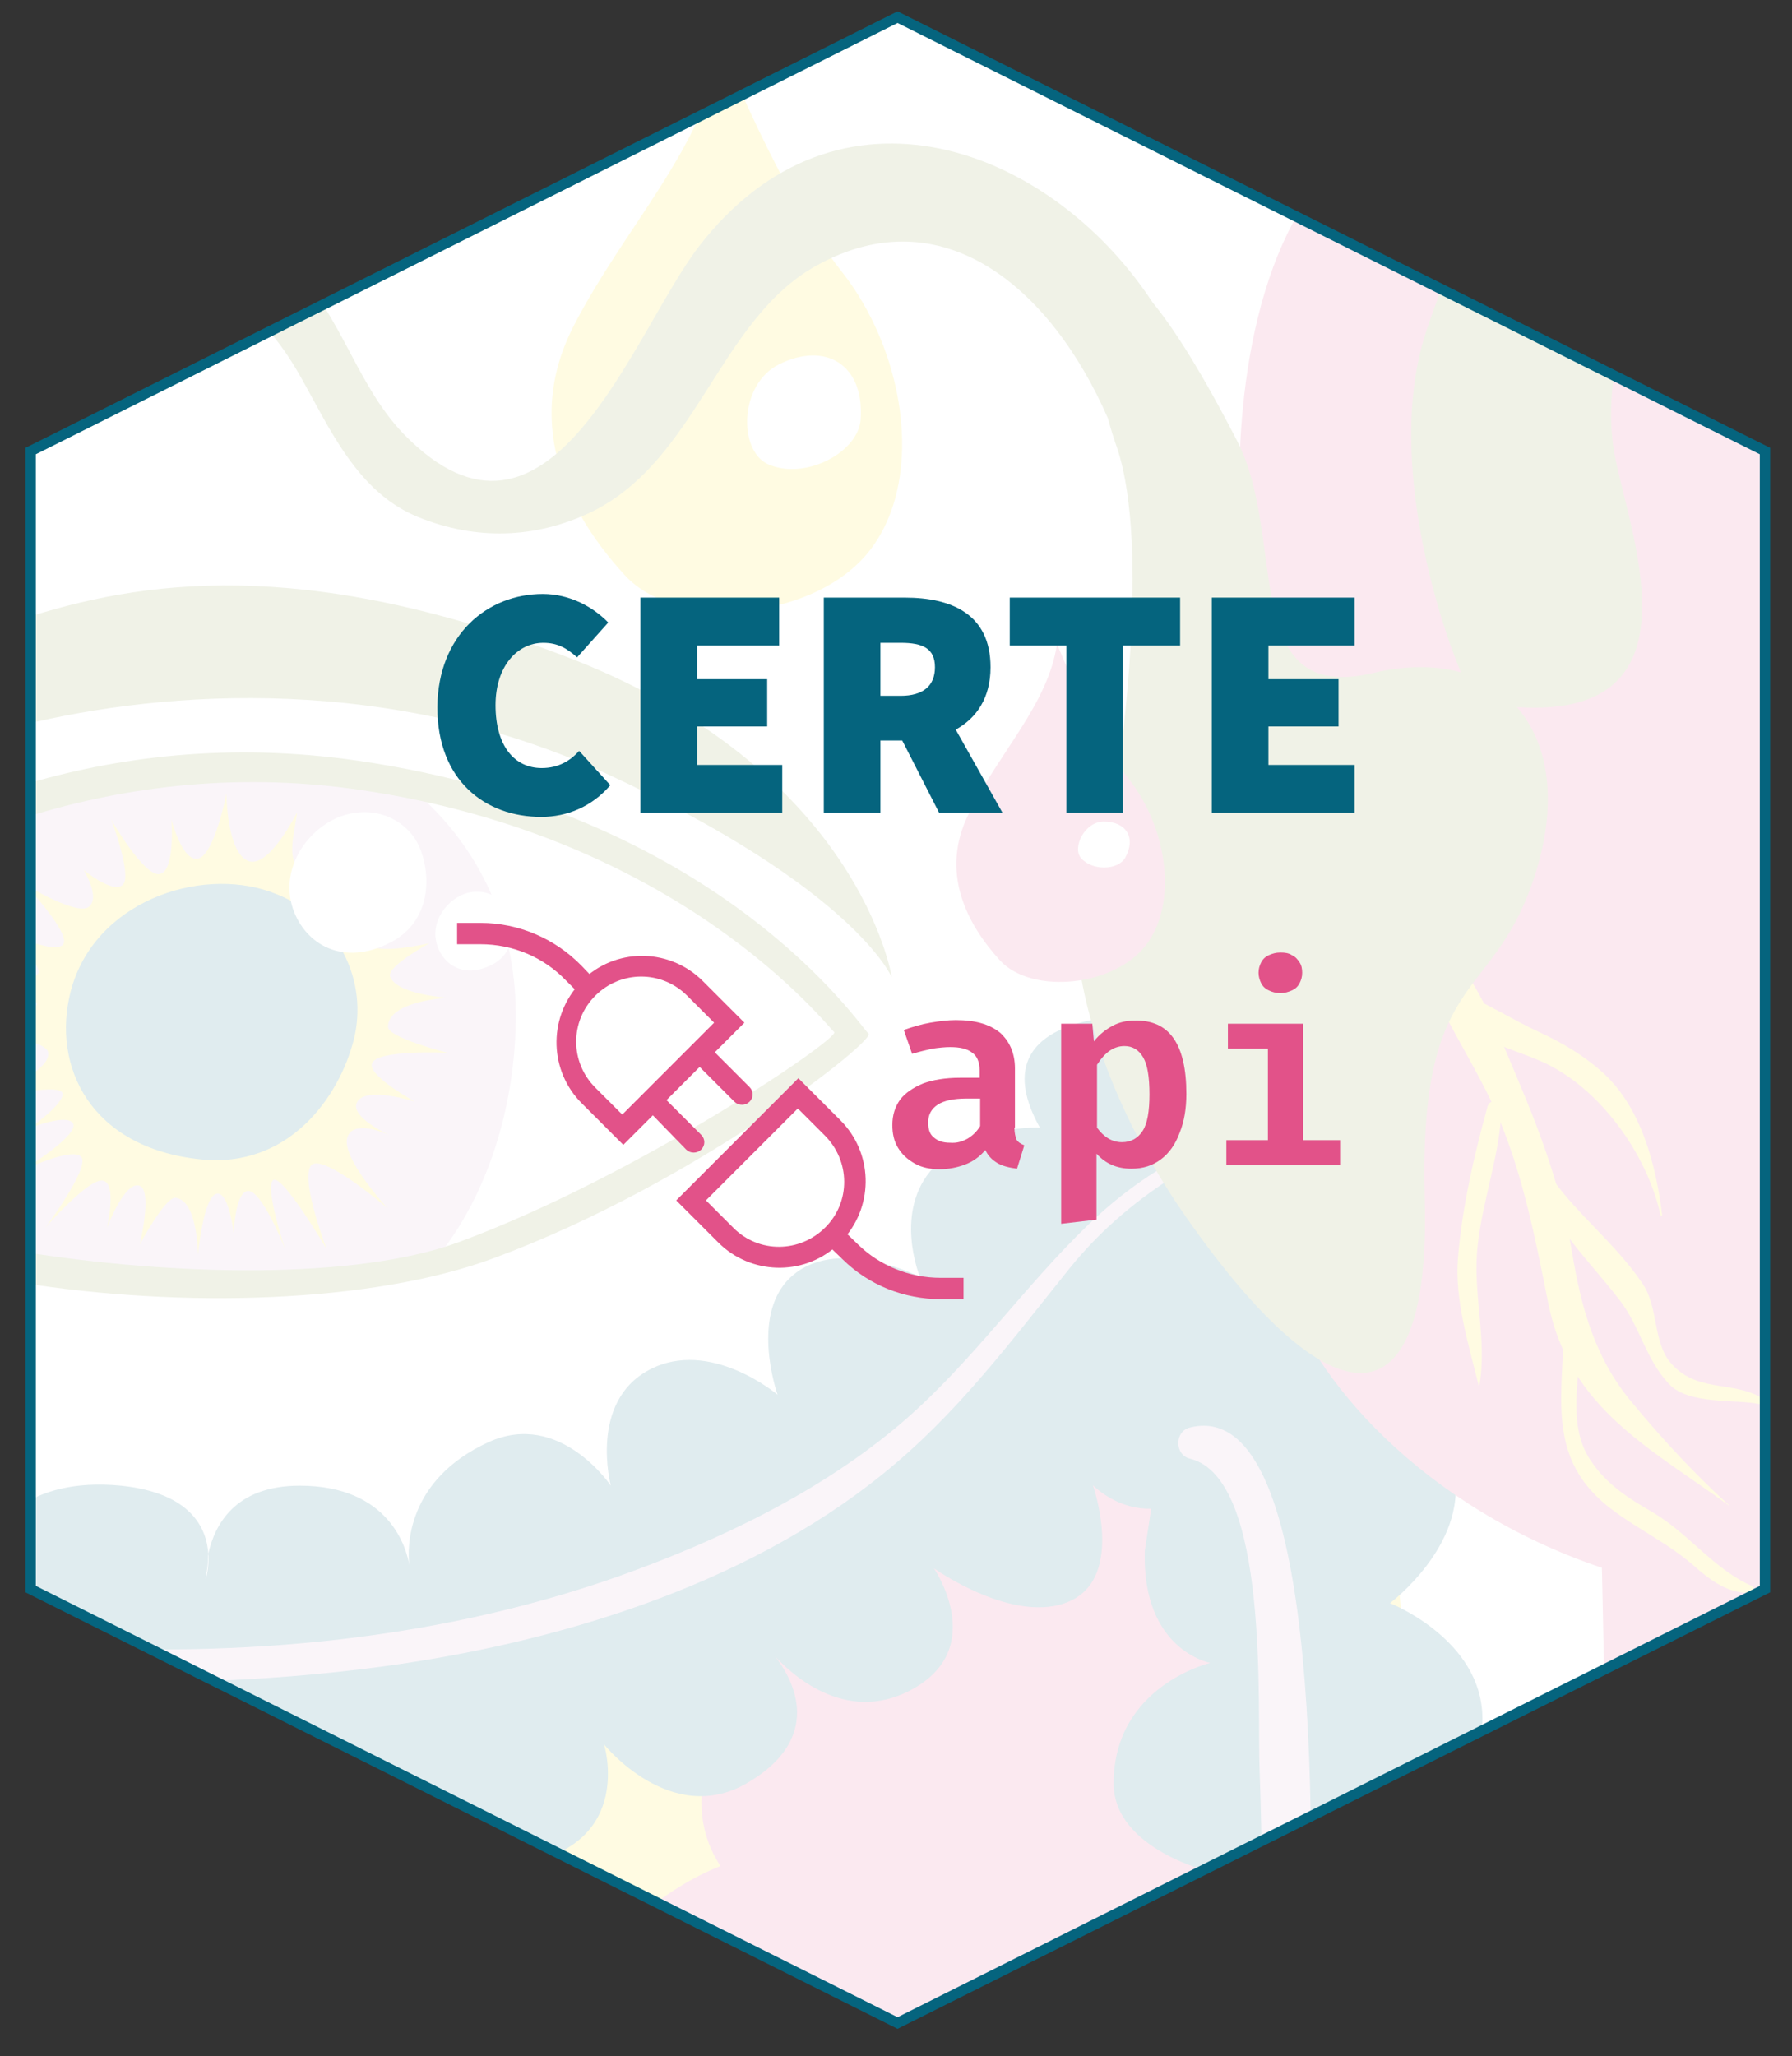 <?xml version="1.0" encoding="utf-8"?>
<!-- Generator: Adobe Illustrator 25.2.3, SVG Export Plug-In . SVG Version: 6.00 Build 0)  -->
<svg version="1.1" id="Layer_1" xmlns="http://www.w3.org/2000/svg" xmlns:xlink="http://www.w3.org/1999/xlink" x="0px" y="0px"
	 viewBox="0 0 345 395.7" style="enable-background:new 0 0 345 395.7;" xml:space="preserve">
<rect x="0" y="0" width="345" height="395.7" fill="#333333" stroke="none"/>
<style type="text/css">
	.st0{fill:#FFFFFF;}
	.st1{clip-path:url(#SVGID_4_);}
	.st2{clip-path:url(#SVGID_6_);fill:#E25289;}
	.st3{clip-path:url(#SVGID_8_);fill:#E25289;}
	.st4{clip-path:url(#SVGID_10_);fill:#FCE31B;}
	.st5{clip-path:url(#SVGID_12_);fill:#E25289;}
	.st6{clip-path:url(#SVGID_14_);fill:#05647E;}
	.st7{clip-path:url(#SVGID_16_);fill:#05647E;}
	.st8{clip-path:url(#SVGID_18_);fill:#D5B1D3;}
	.st9{clip-path:url(#SVGID_20_);fill:#FCE31B;}
	.st10{clip-path:url(#SVGID_22_);fill:#E25289;}
	.st11{clip-path:url(#SVGID_24_);fill:#FCE31B;}
	.st12{clip-path:url(#SVGID_26_);fill:#FFFFFF;}
	.st13{clip-path:url(#SVGID_28_);fill:#05647E;}
	.st14{clip-path:url(#SVGID_30_);fill:#FFFFFF;}
	.st15{clip-path:url(#SVGID_32_);fill:#FFFFFF;}
	.st16{clip-path:url(#SVGID_34_);fill:#FCE31B;}
	.st17{clip-path:url(#SVGID_36_);fill:#FCE31B;}
	.st18{clip-path:url(#SVGID_38_);fill:#FCE31B;}
	.st19{clip-path:url(#SVGID_40_);fill:#FCE31B;}
	.st20{clip-path:url(#SVGID_42_);fill:#FCE31B;}
	.st21{clip-path:url(#SVGID_44_);fill:#849741;}
	.st22{clip-path:url(#SVGID_46_);fill:#849741;}
	.st23{clip-path:url(#SVGID_48_);fill:#849741;}
	.st24{clip-path:url(#SVGID_50_);fill:#05647E;}
	.st25{clip-path:url(#SVGID_52_);fill:#05647E;}
	.st26{clip-path:url(#SVGID_54_);fill:#05647E;}
	.st27{clip-path:url(#SVGID_56_);fill:#D5B1D3;}
	.st28{clip-path:url(#SVGID_58_);fill:#D5B1D3;}
	.st29{clip-path:url(#SVGID_60_);fill:#849741;}
	.st30{clip-path:url(#SVGID_62_);fill:#E25289;}
	.st31{clip-path:url(#SVGID_64_);fill:#FFFFFF;}
	.st32{display:none;}
	.st33{display:inline;}
	.st34{display:none;opacity:0.9;clip-path:url(#SVGID_66_);fill:#FFFFFF;enable-background:new    ;}
	.st35{opacity:0.875;clip-path:url(#SVGID_68_);fill:#FFFFFF;enable-background:new    ;}
	.st36{fill:none;stroke:#05647E;stroke-width:2;stroke-miterlimit:10;}
	.st37{fill:#05647E;}
	.st38{fill-rule:evenodd;clip-rule:evenodd;fill:#E25289;stroke:#E25289;stroke-width:2;stroke-miterlimit:10;}
	.st39{fill:#E25289;}
</style>
<g id="logo_1_">
	<g>
		<polygon id="SVGID_1_" class="st0" points="172.8,3.3 339.8,86.8 339.8,305.8 172.8,389.3 5.9,305.8 5.9,86.8 		"/>
	</g>
	<g>
		<g>
			<g>
				<g>
					<g>
						<defs>
							<polygon id="SVGID_3_" points="172.8,3.3 339.8,86.8 339.8,305.8 172.8,389.3 5.9,305.8 5.9,86.8 							"/>
						</defs>
						<clipPath id="SVGID_4_">
							<use xlink:href="#SVGID_3_"  style="overflow:visible;"/>
						</clipPath>
						<g id="logo" class="st1">
							<g>
								<g>
									<g>
										<g>
											<g>
												<defs>
													<rect id="SVGID_5_" x="3.9" y="14.4" width="337.3" height="386"/>
												</defs>
												<clipPath id="SVGID_6_">
													<use xlink:href="#SVGID_5_"  style="overflow:visible;"/>
												</clipPath>
												<path class="st2" d="M306.1,19.6"/>
											</g>
										</g>
									</g>
								</g>
							</g>
							<g>
								<g>
									<g>
										<g>
											<g>
												<defs>
													<rect id="SVGID_7_" x="3.9" y="14.4" width="337.3" height="386"/>
												</defs>
												<clipPath id="SVGID_8_">
													<use xlink:href="#SVGID_7_"  style="overflow:visible;"/>
												</clipPath>
												<path class="st3" d="M306.1,19.6c0.7,3.3,5.8,3.2,6.6,0"/>
											</g>
										</g>
									</g>
								</g>
							</g>
							<g>
								<g>
									<g>
										<g>
											<g>
												<defs>
													<rect id="SVGID_9_" x="3.9" y="14.4" width="337.3" height="386"/>
												</defs>
												<clipPath id="SVGID_10_">
													<use xlink:href="#SVGID_9_"  style="overflow:visible;"/>
												</clipPath>
												<path class="st4" d="M254.3,271.6c-26.4-12.8-106.2,18.5-135.2,26.2C93.7,304.6,49.7,329.2,3.9,328v62.1h266.3
													C269.8,344.1,276.1,282.1,254.3,271.6"/>
											</g>
										</g>
									</g>
								</g>
							</g>
							<g>
								<g>
									<g>
										<g>
											<g>
												<defs>
													<rect id="SVGID_11_" x="3.9" y="14.4" width="337.3" height="386"/>
												</defs>
												<clipPath id="SVGID_12_">
													<use xlink:href="#SVGID_11_"  style="overflow:visible;"/>
												</clipPath>
												<path class="st5" d="M222.7,266.2c-35.1-20.8-96.2-3.3-73.9,52c0,0-22.3,22.3-10.1,40.9c-10.7,4.2-23.1,14-33.5,31.1
													h8.1h35.2h94.8C257.4,344.2,253.4,284.4,222.7,266.2"/>
											</g>
										</g>
									</g>
								</g>
							</g>
							<g>
								<g>
									<g>
										<g>
											<g>
												<defs>
													<rect id="SVGID_13_" x="3.9" y="14.4" width="337.3" height="386"/>
												</defs>
												<clipPath id="SVGID_14_">
													<use xlink:href="#SVGID_13_"  style="overflow:visible;"/>
												</clipPath>
												<path class="st6" d="M272.7,380.7c0,0,15.5-4.4,12.7-16.9s-12.7-16.2-12.7-16.2s14-4.8,12.6-18.8
													c-1.4-13.9-17.7-20.3-17.7-20.3s14.8-11.1,12.4-24.9c-2.3-13.8-17.8-14.7-17.8-14.7c5.3-6.9,20.2-9.5-6.1-35.1
													c-20.6-20-23.3-0.7-30.7,4.4c-7.4,5.1,0,27.5,0,27.5l-5,32.7C219.8,317.6,233,320,233,320s-18.6,4.4-18.6,23.2
													c0,12.7,18.9,17.1,18.9,17.1s-20.3,8-16.7,25.9c0.3,1.4,0.6,2.7,1.1,3.9h66.8C281,382.8,272.7,380.7,272.7,380.7"/>
											</g>
										</g>
									</g>
								</g>
							</g>
							<g>
								<g>
									<g>
										<g>
											<g>
												<defs>
													<rect id="SVGID_15_" x="3.9" y="14.4" width="337.3" height="386"/>
												</defs>
												<clipPath id="SVGID_16_">
													<use xlink:href="#SVGID_15_"  style="overflow:visible;"/>
												</clipPath>
												<path class="st7" d="M15.6,352c0,0,7.6,30.7,27.7,1.2c0,0,2.9,13.7,18.8,11.1c20.4-3.4,18.7-16.7,18.7-16.7
													s5.2,14,20.5,10.9c20.8-4.1,15-22.8,15-22.8s12.8,15.9,27.4,7.5c16.1-9.3,8-21.4,5.4-24.6c-0.4-0.5-0.7-0.8-0.7-0.8
													s0.3,0.3,0.7,0.8c2.7,3,13.4,13.5,26.3,6.6c15-8,4.4-23.4,4.4-23.4s15.6,11.1,26.2,6.3c10.6-4.8,4.4-22.3,4.4-22.3
													s12.9,13.4,27-5.9s0-34.3,0-34.3s20.8,6.6,27.9-12.4c7.2-19-21.1-56.5-47.1-37.7c0,0-30.3-0.6-18,21.5
													c0,0-12.6-0.7-20.5,7.7c-7.8,8.4-2.6,21-2.6,21s-15.3-7.7-24.2-0.5c-8.9,7.1-3.2,23.2-3.2,23.2s-13-11-24.7-4.8
													s-7.4,22.3-7.4,22.3s-9.8-14.6-23.5-8.4c-16,7.3-15.7,20.5-15.3,23.7c0.1,0.5,0.1,0.7,0.1,0.7s0-0.3-0.1-0.7
													c-0.5-3.1-3.7-15.3-21.1-15.3c-12.6,0-16.4,7.7-17.6,13.1c0.2,2.8-0.5,4.9-0.5,4.9s-0.1-2.1,0.5-4.9
													c-0.3-4.8-3.2-11.7-16.8-13.1C14.1,285,8,287.1,4,289.7v74.1C13,361.1,15.6,352,15.6,352"/>
											</g>
										</g>
									</g>
								</g>
							</g>
							<g>
								<g>
									<g>
										<g>
											<g>
												<defs>
													<rect id="SVGID_17_" x="3.9" y="14.4" width="337.3" height="386"/>
												</defs>
												<clipPath id="SVGID_18_">
													<use xlink:href="#SVGID_17_"  style="overflow:visible;"/>
												</clipPath>
												<path class="st8" d="M32.8,248.1c3.3,0.2,6.6,0.4,9.8,0.6c9.2,0.2,18.2-0.9,27.2-2.3c1.6-1,3.4-1.6,5.4-1.6
													c0.1,0,0.2,0,0.3,0c0.1,0,0.1,0,0.1,0c0.5-0.1,1.1-0.3,1.6-0.5c1.3-0.5,2.6-1,4-1.4c0.9-0.3,1.8-0.5,2.7-0.6
													c10.5-12.8,15.4-30.5,15.4-46.9c0-18.9-8.1-33.3-19.3-43c-13.1-2-26.3-4-39.6-3.8c-10.1,0.2-19.9,1.6-29.8,3.7
													c-2,0.4-4.4,0.7-6.8,1v91c2.9,0.1,5.7,0.3,8.5,0.8C19.2,246.4,25.9,247.6,32.8,248.1"/>
											</g>
										</g>
									</g>
								</g>
							</g>
							<g>
								<g>
									<g>
										<g>
											<g>
												<defs>
													<rect id="SVGID_19_" x="3.9" y="14.4" width="337.3" height="386"/>
												</defs>
												<clipPath id="SVGID_20_">
													<use xlink:href="#SVGID_19_"  style="overflow:visible;"/>
												</clipPath>
												<path class="st9" d="M12,210.3c0.7,1.9-6.3,6.8-6.3,6.8s7-2.8,8.3-1c1.6,2.2-9.8,9.2-9.8,9.2s9.9-4.8,11.5-2.6
													c1.5,2.2-7,13.6-7,13.6s8.3-9.6,11.1-9.1s0.8,9.1,0.8,9.1s3.4-9.2,6.3-8.1c2.5,1,0,11.3,0,11.3s4.9-9.2,6.9-9
													c4.3,0.5,4.3,11,4.3,11s1.1-11.6,3.7-11.8c2.3-0.3,3.2,7.7,3.2,7.7s0.2-7.7,2.6-8.2c2.7-0.6,7.3,11.2,7.3,11.2
													s-4-12-2.3-13.3c1.8-1.2,10.3,13.3,10.3,13.3s-5-13-3.1-16s14.8,8.1,14.8,8.1s-9.1-9.9-7.7-13.7
													c1.1-3.1,6.3-1.2,8.2-0.3c-2.1-1-7.8-4-6.3-6.5c1.8-3,11.1,0,11.1,0s-9-4.9-8.3-7.3c0.8-2.8,14.6-2.1,14.6-2.1
													s-11.5-2.9-11.5-5c0-5,11.5-5.6,11.5-5.6s-9.9-0.6-11.1-4.1c-0.6-2,7.6-6.4,7.6-6.4S72,184,71,181.5
													c-1.4-3.6,7.6-16.1,7.6-16.1s-7.7,8-11.7,6.6c-3.9-1.3,1.1-15.7,1.1-15.7s-6.5,13.1-9.8,11.3s-1.5-7.1-1-11.3
													c0,0-5.6,11.3-9.6,9.3s-4-12.9-4-12.9s-2.3,11.7-5.4,12.5c-3.1,0.8-5.2-7.5-5.2-7.5s0.8,10-2.3,10.5
													c-3,0.5-9.3-10.5-9.3-10.5s4,10.5,2.3,12.5c-1.8,2-7.6-2.8-7.6-2.8s3.3,5.3,1,7.1s-12.3-4.3-12.3-4.3s9.1,9.6,7.3,11.6
													c-1.1,1.2-5.2-0.1-8.1-1.3v1.6c1.8,1.9,3.7,4.1,3.4,5.1c-0.2,0.7-1.7,1.1-3.4,1.5v2.7c1.7,0.6,3.1,1.3,3.1,1.8
													c-0.1,0.7-1.4,1.5-3.1,2.2v4.6c2.9,0.6,5.3,1.5,5.3,2.7c0.1,1.8-2.4,3.7-5.3,5.3v2.2C7.9,209.6,11.6,209.3,12,210.3"/>
											</g>
										</g>
									</g>
								</g>
							</g>
							<g>
								<g>
									<g>
										<g>
											<g>
												<defs>
													<rect id="SVGID_21_" x="3.9" y="14.4" width="337.3" height="386"/>
												</defs>
												<clipPath id="SVGID_22_">
													<use xlink:href="#SVGID_21_"  style="overflow:visible;"/>
												</clipPath>
												<path class="st10" d="M237.3,19.2c4.2,7.6,7.9,15.3,12.2,22.6c-13.4,23.9-10.7,58.9-10.7,58.9c7.4,62.8,43,69.4,43,69.4
													c2.9,28.4-35,76.3-35,76.3c5.3,18.9,27.4,43.8,61.6,55.3c0.3,13.8,1.1,49.4,1.5,88.4h31.2V60.6
													C330.7,38.3,308.2,20.5,286,20"/>
											</g>
										</g>
									</g>
								</g>
							</g>
							<g>
								<g>
									<g>
										<g>
											<g>
												<defs>
													<rect id="SVGID_23_" x="3.9" y="14.4" width="337.3" height="386"/>
												</defs>
												<clipPath id="SVGID_24_">
													<use xlink:href="#SVGID_23_"  style="overflow:visible;"/>
												</clipPath>
												<path class="st11" d="M138.8,8.6c0,0,11.3,28.6,23.2,43.6s16.1,38.9,6,53s-37.4,16.7-47.7,5.5s-19.8-28.3-10-47.7
													C120.2,43.6,135.9,28.2,138.8,8.6"/>
											</g>
										</g>
									</g>
								</g>
							</g>
							<g>
								<g>
									<g>
										<g>
											<g>
												<defs>
													<rect id="SVGID_25_" x="3.9" y="14.4" width="337.3" height="386"/>
												</defs>
												<clipPath id="SVGID_26_">
													<use xlink:href="#SVGID_25_"  style="overflow:visible;"/>
												</clipPath>
												<path class="st12" d="M150,70.1c-7.8,3.9-7.8,16.6-2.2,19.2c7,3.2,17.4-2.1,17.9-8.6C166.4,70.1,158.9,65.7,150,70.1"/>
											</g>
										</g>
									</g>
								</g>
							</g>
							<g>
								<g>
									<g>
										<g>
											<g>
												<defs>
													<rect id="SVGID_27_" x="3.9" y="14.4" width="337.3" height="386"/>
												</defs>
												<clipPath id="SVGID_28_">
													<use xlink:href="#SVGID_27_"  style="overflow:visible;"/>
												</clipPath>
												<path class="st13" d="M52,171.6c-13.7-4.8-33.9,1.9-38.4,19.2c-3.7,14.5,3.9,30.1,25,32.3c17,1.8,26.7-12,29.5-23
													C70.9,189.1,65.5,176.3,52,171.6"/>
											</g>
										</g>
									</g>
								</g>
							</g>
							<g>
								<g>
									<g>
										<g>
											<g>
												<defs>
													<rect id="SVGID_29_" x="3.9" y="14.4" width="337.3" height="386"/>
												</defs>
												<clipPath id="SVGID_30_">
													<use xlink:href="#SVGID_29_"  style="overflow:visible;"/>
												</clipPath>
												<path class="st14" d="M66.9,156.7c-6.9,1.7-13.3,9.9-10.5,18.2c2.4,6.9,9.7,11.2,18.9,6.4c7.4-3.9,7.7-12.1,5.8-17.4
													C79.4,158.8,73.7,155,66.9,156.7"/>
											</g>
										</g>
									</g>
								</g>
							</g>
							<g>
								<g>
									<g>
										<g>
											<g>
												<defs>
													<rect id="SVGID_31_" x="3.9" y="14.4" width="337.3" height="386"/>
												</defs>
												<clipPath id="SVGID_32_">
													<use xlink:href="#SVGID_31_"  style="overflow:visible;"/>
												</clipPath>
												<path class="st15" d="M90.1,171.8c-3.9,1-7.5,5.6-5.9,10.2c1.3,3.9,5.4,6.3,10.6,3.6c4.2-2.2,4.3-6.8,3.3-9.7
													C97,173,93.9,170.9,90.1,171.8"/>
											</g>
										</g>
									</g>
								</g>
							</g>
							<g>
								<g>
									<g>
										<g>
											<g>
												<defs>
													<rect id="SVGID_33_" x="3.9" y="14.4" width="337.3" height="386"/>
												</defs>
												<clipPath id="SVGID_34_">
													<use xlink:href="#SVGID_33_"  style="overflow:visible;"/>
												</clipPath>
												<path class="st16" d="M332.8,289.6c-6.7-6.1-12.8-12.7-18.6-19.7c-7.2-8.6-9.8-18.3-11.6-29.2
													c-1.9-11.4-5.9-22.4-10.4-33c-3.9-9.2-8.3-21-16.1-27.6c-1.5-1.3-3.6,0.2-3.1,2c2.9,11.8,11.3,22.5,15.9,33.9
													c4.6,11.4,6.8,22.9,9.2,34.9c4.1,20.1,19.5,27.7,34.6,38.7C332.8,289.8,332.9,289.7,332.8,289.6"/>
											</g>
										</g>
									</g>
								</g>
							</g>
							<g>
								<g>
									<g>
										<g>
											<g>
												<defs>
													<rect id="SVGID_35_" x="3.9" y="14.4" width="337.3" height="386"/>
												</defs>
												<clipPath id="SVGID_36_">
													<use xlink:href="#SVGID_35_"  style="overflow:visible;"/>
												</clipPath>
												<path class="st17" d="M320,233.8c-1.2-9.7-4.1-21.2-12-27.9c-3.6-3.1-7.4-5.3-11.7-7.3c-5.2-2.4-10.1-5.6-15.4-7.7
													c-1.8-0.7-3.4,1-2.4,2.7c3.5,6.1,11.9,7.9,17.9,10.5c11.3,4.8,20.7,17.8,23.3,29.8C319.7,234,320,233.9,320,233.8"/>
											</g>
										</g>
									</g>
								</g>
							</g>
							<g>
								<g>
									<g>
										<g>
											<g>
												<defs>
													<rect id="SVGID_37_" x="3.9" y="14.4" width="337.3" height="386"/>
												</defs>
												<clipPath id="SVGID_38_">
													<use xlink:href="#SVGID_37_"  style="overflow:visible;"/>
												</clipPath>
												<path class="st18" d="M294.5,220c0.4,12.5,10.3,21,17.4,30.3c3.9,5.1,4.9,11.2,9.4,16c3.8,4.1,12.9,2.9,17.5,3.9
													c0.7,0.2,1.1-0.9,0.4-1.2c-5.9-3.4-12.7-0.9-17.7-6.9c-3.2-3.9-2.3-10.5-5.1-14.8c-6.5-9.9-16.8-16.2-21.5-27.4
													C294.8,219.7,294.5,219.8,294.5,220"/>
											</g>
										</g>
									</g>
								</g>
							</g>
							<g>
								<g>
									<g>
										<g>
											<g>
												<defs>
													<rect id="SVGID_39_" x="3.9" y="14.4" width="337.3" height="386"/>
												</defs>
												<clipPath id="SVGID_40_">
													<use xlink:href="#SVGID_39_"  style="overflow:visible;"/>
												</clipPath>
												<path class="st19" d="M301.1,256.5c-0.5,13.4-2.9,24.7,9,33.8c5.2,4,11,6.6,16,11c3.2,2.8,6.6,5.4,10.9,5.2
													c0.7,0,0.9-1,0.3-1.3c-7.2-3.1-12.1-10-19-14.1c-4.8-2.8-9-5.4-12.1-10.1c-4.8-7.1-1.7-16.8-2-24.7
													C304.1,254.3,301.2,254.6,301.1,256.5"/>
											</g>
										</g>
									</g>
								</g>
							</g>
							<g>
								<g>
									<g>
										<g>
											<g>
												<defs>
													<rect id="SVGID_41_" x="3.9" y="14.4" width="337.3" height="386"/>
												</defs>
												<clipPath id="SVGID_42_">
													<use xlink:href="#SVGID_41_"  style="overflow:visible;"/>
												</clipPath>
												<path class="st20" d="M284.8,266.7c1.6-9-1.4-18-0.3-27.2c1-8.9,4.3-17.4,4.6-26.4c0.1-1.6-2.3-1.6-2.7-0.2
													c-2.6,9.4-4.9,19.4-5.7,29.1c-0.7,8.1,2.1,16.9,4,24.7C284.7,266.7,284.8,266.7,284.8,266.7"/>
											</g>
										</g>
									</g>
								</g>
							</g>
							<g>
								<g>
									<g>
										<g>
											<g>
												<defs>
													<rect id="SVGID_43_" x="3.9" y="14.4" width="337.3" height="386"/>
												</defs>
												<clipPath id="SVGID_44_">
													<use xlink:href="#SVGID_43_"  style="overflow:visible;"/>
												</clipPath>
												<path class="st21" d="M341.1-22.3c-2.5,1.9-8,5.9-11.4,9C309.1,5.4,286.8,26.4,274.5,64c-9.5,29.1,8,70.8,9.8,71.1
													c46.3,8.2,29.3-32.1,26.5-47.9c-4.1-23.4,12.6-52.7,30.3-72.9v-33.7L341.1-22.3z"/>
											</g>
										</g>
									</g>
								</g>
							</g>
							<g>
								<g>
									<g>
										<g>
											<g>
												<defs>
													<rect id="SVGID_45_" x="3.9" y="14.4" width="337.3" height="386"/>
												</defs>
												<clipPath id="SVGID_46_">
													<use xlink:href="#SVGID_45_"  style="overflow:visible;"/>
												</clipPath>
												<path class="st22" d="M116.8,148.9c47.8,22.1,54.9,39.2,54.9,39.2s-6.2-40.4-63.4-62c-50.3-19-81-14.5-104.3-6.9v20.4
													C32.3,132.6,75.6,129.9,116.8,148.9"/>
											</g>
										</g>
									</g>
								</g>
							</g>
							<g>
								<g>
									<g>
										<g>
											<g>
												<defs>
													<rect id="SVGID_47_" x="3.9" y="14.4" width="337.3" height="386"/>
												</defs>
												<clipPath id="SVGID_48_">
													<use xlink:href="#SVGID_47_"  style="overflow:visible;"/>
												</clipPath>
												<path class="st23" d="M95.1,242.1c38.9-14.4,73.7-42,72.1-43.2c-1.5-1.2-28.3-42.3-98.2-52.5
													c-24.8-3.6-46.6-0.8-65.1,4.8v6.4c18.4-5.9,40.6-9.2,65.4-5.6c62.1,9.1,90,45.6,91.3,46.6c1.3,1.1-37.6,27.6-72.2,40.4
													c-19.7,7.3-54.9,6.6-84.6,1.8v6C35,251.8,71.7,250.8,95.1,242.1"/>
											</g>
										</g>
									</g>
								</g>
							</g>
							<g>
								<g>
									<g>
										<g>
											<g>
												<defs>
													<rect id="SVGID_49_" x="3.9" y="14.4" width="337.3" height="386"/>
												</defs>
												<clipPath id="SVGID_50_">
													<use xlink:href="#SVGID_49_"  style="overflow:visible;"/>
												</clipPath>
												<path class="st24" d="M39.5,303.7c0,0,0.7-2.1,0.5-4.9C39.4,301.6,39.5,303.7,39.5,303.7"/>
											</g>
										</g>
									</g>
								</g>
							</g>
							<g>
								<g>
									<g>
										<g>
											<g>
												<defs>
													<rect id="SVGID_51_" x="3.9" y="14.4" width="337.3" height="386"/>
												</defs>
												<clipPath id="SVGID_52_">
													<use xlink:href="#SVGID_51_"  style="overflow:visible;"/>
												</clipPath>
												<path class="st25" d="M149.1,318.6c-0.4-0.5-0.7-0.8-0.7-0.8S148.6,318.1,149.1,318.6"/>
											</g>
										</g>
									</g>
								</g>
							</g>
							<g>
								<g>
									<g>
										<g>
											<g>
												<defs>
													<rect id="SVGID_53_" x="3.9" y="14.4" width="337.3" height="386"/>
												</defs>
												<clipPath id="SVGID_54_">
													<use xlink:href="#SVGID_53_"  style="overflow:visible;"/>
												</clipPath>
												<path class="st26" d="M78.8,301.1c0,0.5,0.1,0.7,0.1,0.7S78.9,301.6,78.8,301.1"/>
											</g>
										</g>
									</g>
								</g>
							</g>
							<g>
								<g>
									<g>
										<g>
											<g>
												<defs>
													<rect id="SVGID_55_" x="3.9" y="14.4" width="337.3" height="386"/>
												</defs>
												<clipPath id="SVGID_56_">
													<use xlink:href="#SVGID_55_"  style="overflow:visible;"/>
												</clipPath>
												<path class="st27" d="M73.6,320.7c33.4-4.5,69.7-15.5,96.3-37c14.4-11.6,24.5-25.3,36-39.6c5.4-6.7,11.8-12.3,19-17
													c14.7-9.7,24.9-2.6,35.4,8.3c1.7,1.8,4.1-0.5,3.2-2.5c-12.3-26.1-38.6-12-53.8,2.6c-12.7,12.2-22.5,26.6-36,38.2
													c-15.8,13.5-35.4,22.8-54.8,29.7c-36.7,12.9-76.2,15.9-114.9,13v6.5C27.1,324.4,50.4,323.8,73.6,320.7"/>
											</g>
										</g>
									</g>
								</g>
							</g>
							<g>
								<g>
									<g>
										<g>
											<g>
												<defs>
													<rect id="SVGID_57_" x="3.9" y="14.4" width="337.3" height="386"/>
												</defs>
												<clipPath id="SVGID_58_">
													<use xlink:href="#SVGID_57_"  style="overflow:visible;"/>
												</clipPath>
												<path class="st28" d="M229.1,274.7c-3,0.7-3,5.3,0,6c15.4,3.8,12.9,48.2,13.4,59.9c0.6,16.5,0.6,33,0.4,49.5h8.9
													C253.4,347.2,253.7,268.6,229.1,274.7"/>
											</g>
										</g>
									</g>
								</g>
							</g>
							<g>
								<g>
									<g>
										<g>
											<g>
												<defs>
													<rect id="SVGID_59_" x="3.9" y="14.4" width="337.3" height="386"/>
												</defs>
												<clipPath id="SVGID_60_">
													<use xlink:href="#SVGID_59_"  style="overflow:visible;"/>
												</clipPath>
												<path class="st29" d="M57.7,72.2c5.8,10.2,11,22.5,22.8,27.3c11.1,4.5,22.6,4.2,33.4-1c20.4-10,24.5-37,43.3-47.4
													c24.2-13.4,45.1,4.2,56.1,29.4c0.5,1.9,1.1,3.8,1.8,5.8c6.4,19.4,0.4,60.3,0.4,60.3c-18.3,25.9-4,63.6,12.9,87.7
													c28.4,40.5,47.1,40.4,45.9-3.5c-1.2-43.7,12.5-37.6,20.6-60.6c10-28.1-5.3-46.7-30.5-40.7
													c-26.1,6.2-16.5-25.8-26.2-44.6c-6.7-13-12.1-21.6-16.3-26.7c-19.6-29.9-60.6-45.5-87.4-10.7
													c-12.8,16.7-28.7,64.9-56.8,36c-10-10.4-12.4-25.4-24.3-34.8c-10.8-8.5-27.8-9.2-39.9-3.5C10.1,46.8,7,48.7,4,50.8v23.1
													C22.3,56.3,41.3,43.5,57.7,72.2"/>
											</g>
										</g>
									</g>
								</g>
							</g>
							<g>
								<g>
									<g>
										<g>
											<g>
												<defs>
													<rect id="SVGID_61_" x="3.9" y="14.4" width="337.3" height="386"/>
												</defs>
												<clipPath id="SVGID_62_">
													<use xlink:href="#SVGID_61_"  style="overflow:visible;"/>
												</clipPath>
												<path class="st30" d="M203.5,123.9c0,0,6.8,17.1,13.8,26c7.1,8.9,9.6,23.2,3.6,31.6c-6,8.4-22.3,10-28.4,3.3
													c-6.1-6.7-11.8-16.8-5.9-28.4C192.4,144.7,201.8,135.5,203.5,123.9"/>
											</g>
										</g>
									</g>
								</g>
							</g>
							<g>
								<g>
									<g>
										<g>
											<g>
												<defs>
													<rect id="SVGID_63_" x="3.9" y="14.4" width="337.3" height="386"/>
												</defs>
												<clipPath id="SVGID_64_">
													<use xlink:href="#SVGID_63_"  style="overflow:visible;"/>
												</clipPath>
												<path class="st31" d="M212.5,158.1c-3.7,0-6.1,5-4.4,7c2.1,2.5,7.1,2.4,8.5,0C218.8,161.2,216.8,158.1,212.5,158.1"/>
											</g>
										</g>
									</g>
								</g>
							</g>
						</g>
					</g>
				</g>
			</g>
		</g>
	</g>
	<g class="st32">
		<g class="st33">
			<g>
				<g>
					<g>
						<defs>
							<polygon id="SVGID_65_" points="172.8,3.3 339.8,86.8 339.8,305.8 172.8,389.3 5.9,305.8 5.9,86.8 							"/>
						</defs>
						<clipPath id="SVGID_66_">
							<use xlink:href="#SVGID_65_"  style="overflow:visible;"/>
						</clipPath>
						<rect id="lower_opac" x="-0.6" y="281.2" class="st34" width="356" height="124.3"/>
					</g>
				</g>
			</g>
		</g>
	</g>
	<g>
		<g>
			<g>
				<g>
					<g>
						<defs>
							<polygon id="SVGID_67_" points="172.8,3.3 339.8,86.8 339.8,305.8 172.8,389.3 5.9,305.8 5.9,86.8 							"/>
						</defs>
						<clipPath id="SVGID_68_">
							<use xlink:href="#SVGID_67_"  style="overflow:visible;"/>
						</clipPath>
						<rect id="upper_opac" x="4" y="3.3" class="st35" width="337.2" height="386.9"/>
					</g>
				</g>
			</g>
		</g>
	</g>
	<g>
		<polygon id="SVGID_2_" class="st36" points="172.8,3.3 339.8,86.8 339.8,305.8 172.8,389.3 5.9,305.8 5.9,86.8 		"/>
	</g>
</g>
<g id="Certe">
	<path class="st37" d="M104.5,114.3c5.2,0,9.7,2.5,12.6,5.5l-6,6.7c-2-1.8-3.8-2.8-6.5-2.8c-5,0-9.2,4.5-9.2,12
		c0,7.8,3.6,12.1,8.9,12.1c3.2,0,5.5-1.4,7.2-3.3l6,6.6c-3.5,4.1-8.3,6.1-13.3,6.1c-10.8,0-20-7-20-21.1
		C84.3,122.2,93.8,114.3,104.5,114.3"/>
	<polygon class="st37" points="123.3,115 150,115 150,124.2 134.2,124.2 134.2,130.7 147.7,130.7 147.7,139.8 134.2,139.8 
		134.2,147.2 150.6,147.2 150.6,156.4 123.3,156.4 	"/>
	<path class="st37" d="M180.8,156.4l-7.1-13.9h-4.2v13.9h-10.9V115h15.6c8.9,0,16.5,3.1,16.5,13.4c0,5.9-2.7,9.8-6.7,12l9,16H180.8z
		 M169.5,133.9h3.9c4.3,0,6.6-1.9,6.6-5.5c0-3.6-2.3-4.7-6.6-4.7h-3.9V133.9z"/>
	<polygon class="st37" points="205.3,124.2 194.4,124.2 194.4,115 227.2,115 227.2,124.2 216.2,124.2 216.2,156.4 205.3,156.4 	"/>
	<polygon class="st37" points="233.3,115 260.8,115 260.8,124.2 244.2,124.2 244.2,130.7 257.7,130.7 257.7,139.8 244.2,139.8 
		244.2,147.2 260.8,147.2 260.8,156.4 233.3,156.4 	"/>
</g>
<path class="st38" d="M113.9,210c-5.3-5.3-5.3-13.8,0-19.1s13.8-5.3,19.1,0l5.9,5.9l-19.1,19.1L113.9,210z M132.8,220.5
	c0.4,0.4,1.1,0.4,1.5,0s0.4-1,0-1.4l-7.4-7.4l7.8-7.8l7.4,7.4c0.4,0.4,1.1,0.4,1.5,0s0.4-1,0-1.4l-7.4-7.4l5.7-5.7l-7.3-7.3
	c-5.8-5.8-15.1-6.1-21.2-0.7l-2.2-2.3c-4.9-5-11.6-7.9-18.7-7.9H89v2.1h3.5c6.5,0,12.7,2.6,17.2,7.3l2.3,2.3
	c-5.4,6.2-5.1,15.5,0.7,21.3l7.3,7.3l5.7-5.7L132.8,220.5z"/>
<path class="st38" d="M140.4,236.9l-5.9-5.9l19.1-19.1l5.9,5.9c5.3,5.3,5.4,13.8,0.1,19.1c-5.3,5.3-13.8,5.4-19.1,0.1
	C140.5,237,140.5,237,140.4,236.9z M181.1,246.9c-6.2,0-12.2-2.4-16.6-6.7l-2.7-2.6c5.4-6.2,5.1-15.5-0.7-21.3l-7.4-7.4L131.6,231
	l7.4,7.4c5.8,5.8,15.2,6.1,21.3,0.7l2.7,2.6c4.8,4.7,11.3,7.3,18.1,7.3h3.4v-2.1H181.1z"/>
<g>
	<path class="st39" d="M195.3,217c0,1,0.2,1.8,0.4,2.3c0.3,0.5,0.8,0.8,1.5,1.1l-1.4,4.5c-1.5-0.2-2.8-0.5-3.8-1.1
		c-1-0.6-1.8-1.4-2.3-2.5c-1,1.2-2.3,2.2-3.9,2.8c-1.6,0.6-3.2,0.9-4.9,0.9c-1.8,0-3.4-0.3-4.8-1.1s-2.4-1.7-3.2-3
		c-0.8-1.3-1.1-2.8-1.1-4.4c0-1.9,0.5-3.5,1.5-4.9c1-1.3,2.5-2.3,4.4-3.1c1.9-0.7,4.3-1.1,7.1-1.1h3.8V206c0-1.6-0.5-2.8-1.4-3.4
		c-1-0.8-2.4-1.1-4.3-1.1c-0.9,0-2,0.1-3.4,0.3c-1.3,0.3-2.6,0.6-3.9,1l-1.6-4.6c1.7-0.6,3.4-1.1,5.1-1.4c1.8-0.3,3.4-0.5,4.9-0.5
		c3.8,0,6.5,0.8,8.5,2.4c1.8,1.6,2.9,3.9,2.9,6.9V217H195.3z M186.3,219.1c1-0.6,1.8-1.4,2.4-2.4v-5.3h-2.7c-2.4,0-4.3,0.4-5.5,1.2
		c-1.2,0.8-1.8,1.9-1.8,3.4c0,1.3,0.3,2.3,1.1,2.9c0.8,0.7,1.8,1,3.1,1C184.2,220,185.2,219.7,186.3,219.1z"/>
	<path class="st39" d="M228.4,210.5c0,2.8-0.4,5.3-1.3,7.5c-0.8,2.2-2,3.9-3.6,5.1s-3.4,1.8-5.7,1.8c-2.8,0-5-1-6.7-2.9v12.7
		l-6.8,0.8V197h6l0.3,3.4c1-1.3,2.3-2.3,3.6-3c1.3-0.7,2.7-1,4.2-1C225.1,196.2,228.4,200.9,228.4,210.5z M211.2,204.9V217
		c1.3,1.8,2.9,2.8,4.8,2.8c1.8,0,3.1-0.8,4-2.2c0.9-1.4,1.3-3.8,1.3-7c0-3.4-0.4-5.7-1.2-7.1c-0.8-1.4-2-2.2-3.6-2.2
		C214.5,201.3,212.8,202.4,211.2,204.9z"/>
	<path class="st39" d="M236.4,197h14.5v22.4h7.1v4.8h-21.9v-4.8h8v-17.6h-7.7V197z M248.7,183.8c0.7,0.3,1.1,0.8,1.5,1.4
		c0.4,0.6,0.5,1.3,0.5,2c0,0.8-0.2,1.4-0.5,2c-0.3,0.6-0.8,1.1-1.5,1.4c-0.7,0.3-1.3,0.5-2.2,0.5s-1.6-0.2-2.2-0.5
		c-0.7-0.3-1.2-0.8-1.5-1.4c-0.3-0.6-0.5-1.3-0.5-2c0-0.8,0.2-1.4,0.5-2c0.3-0.6,0.8-1.1,1.5-1.4c0.7-0.3,1.3-0.5,2.2-0.5
		S248.1,183.4,248.7,183.8z"/>
</g>
</svg>

